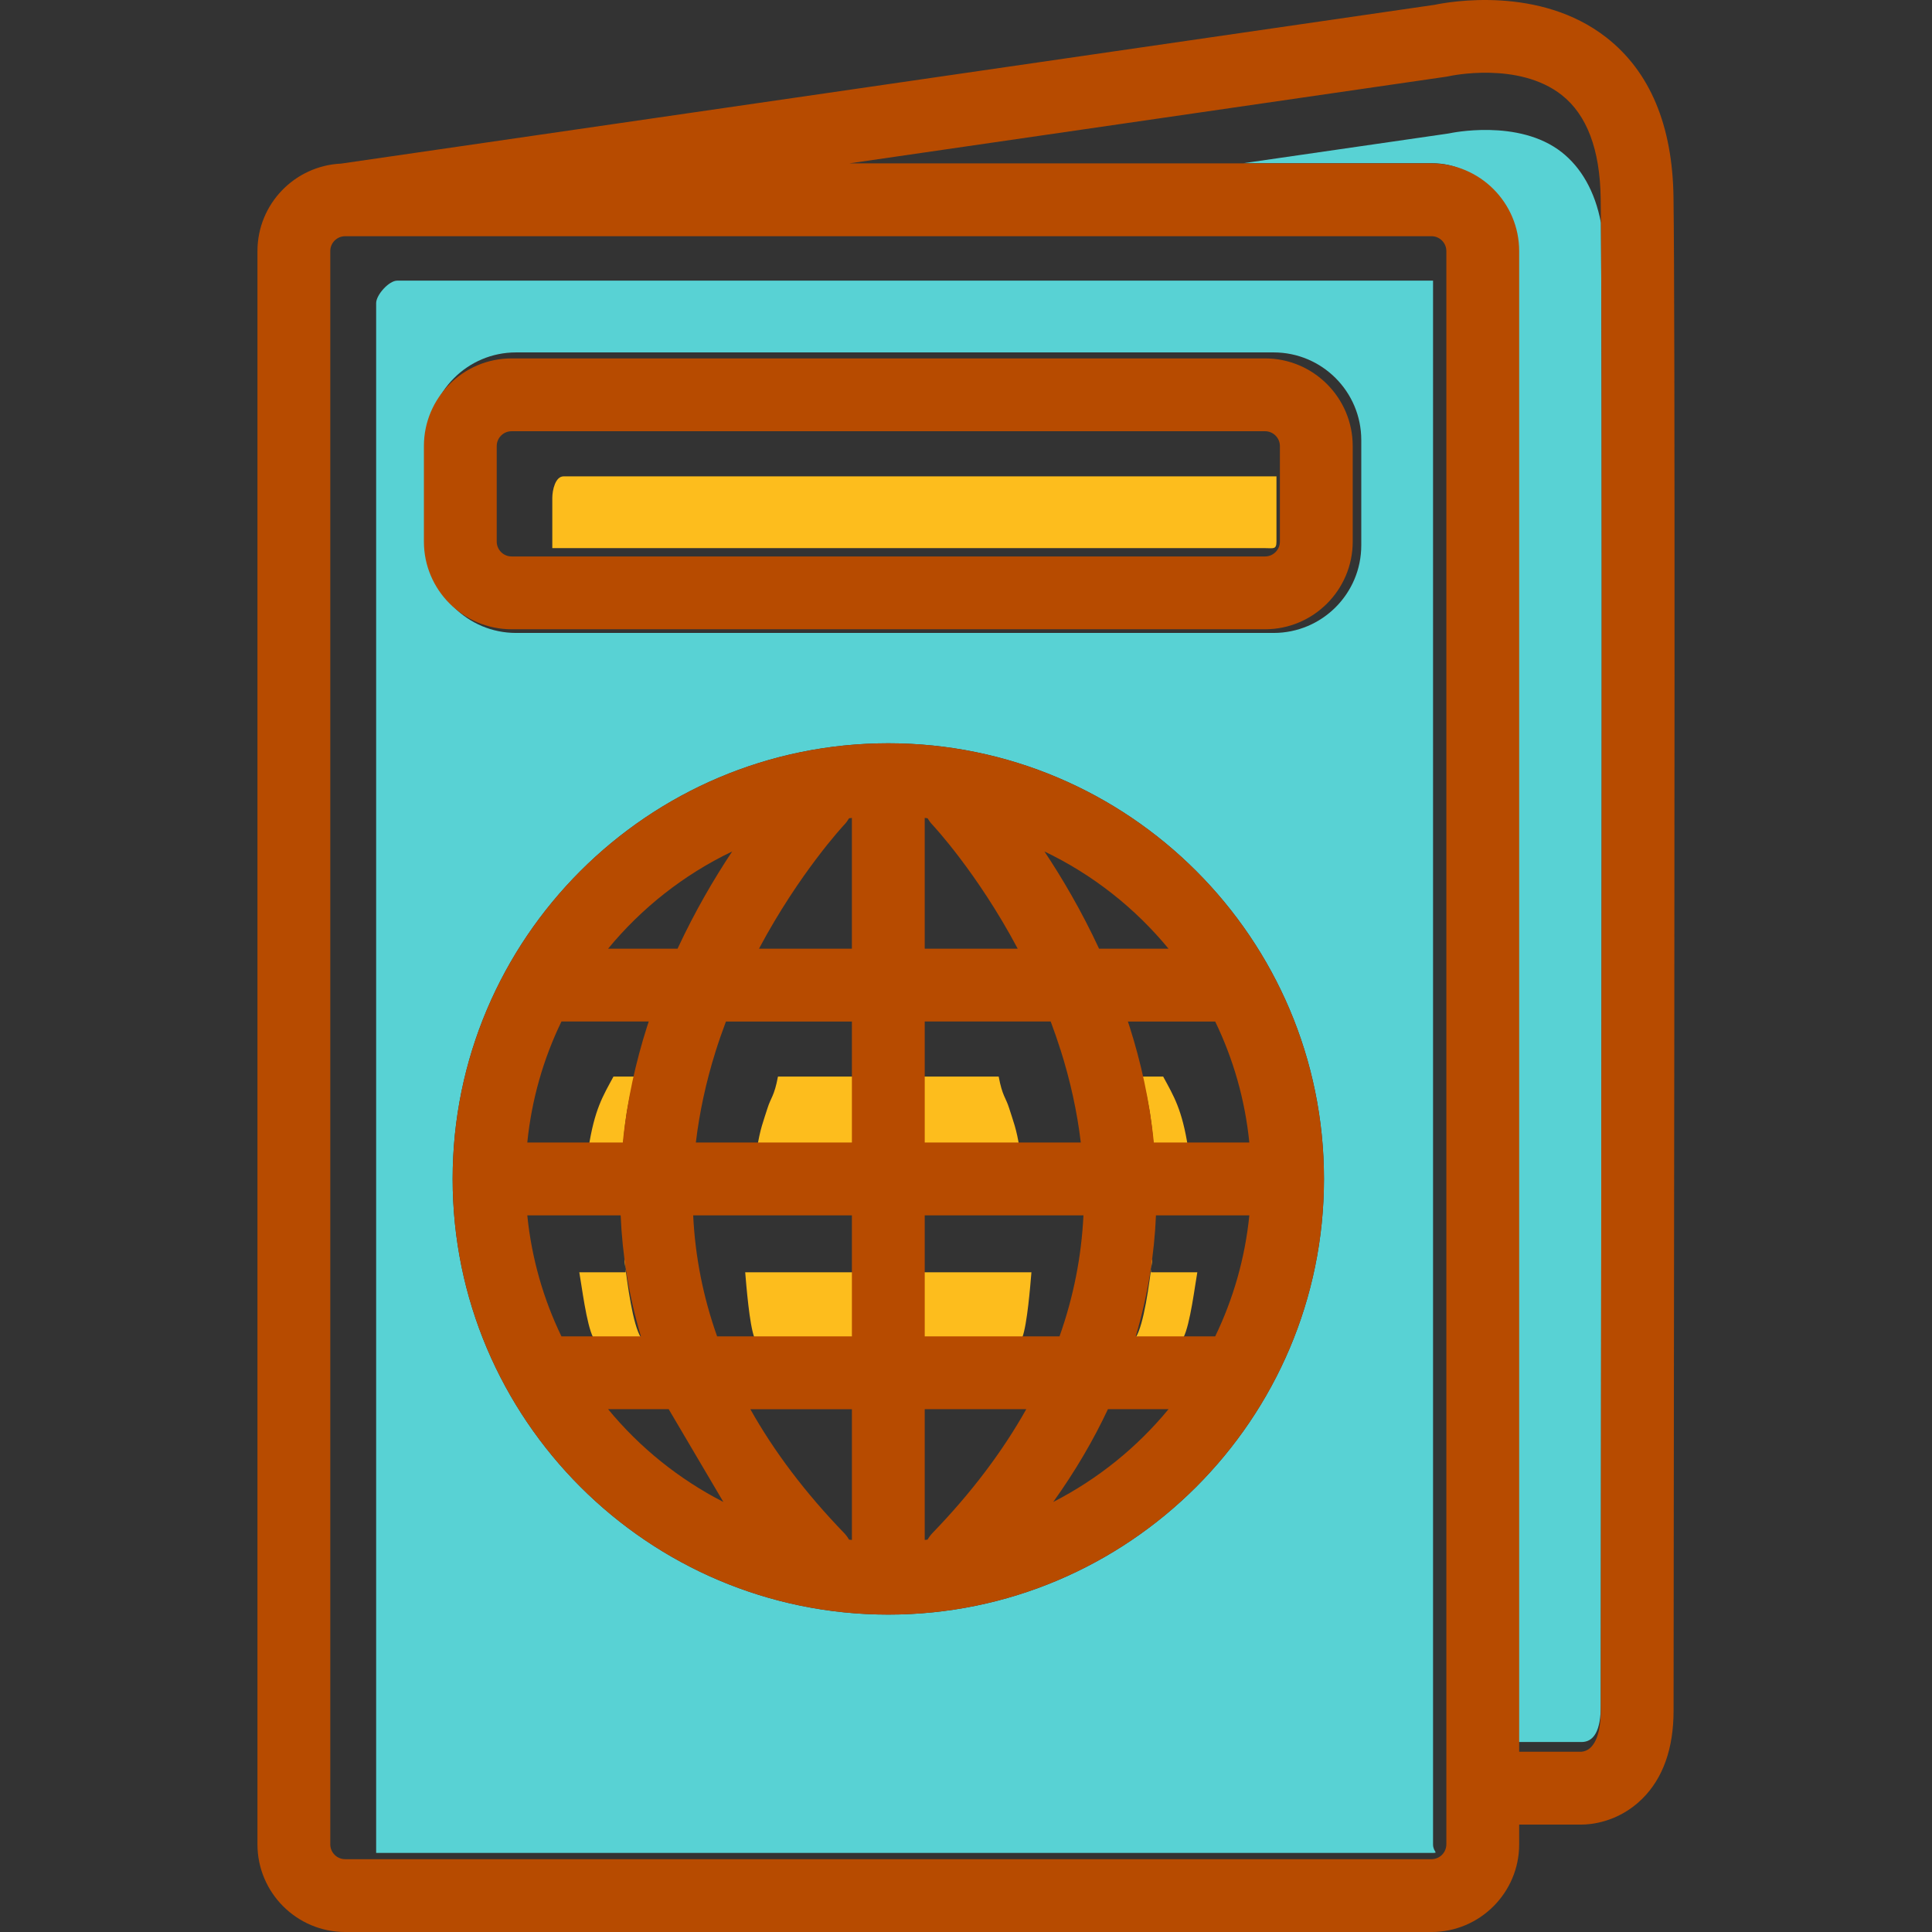 <?xml version="1.0" encoding="iso-8859-1"?>
<!-- Generator: Adobe Illustrator 18.0.0, SVG Export Plug-In . SVG Version: 6.00 Build 0)  -->
<!DOCTYPE svg PUBLIC "-//W3C//DTD SVG 1.1//EN" "http://www.w3.org/Graphics/SVG/1.1/DTD/svg11.dtd">
<svg version="1.1" id="Capa_1" xmlns="http://www.w3.org/2000/svg" xmlns:xlink="http://www.w3.org/1999/xlink" x="0px" y="0px"
	 viewBox="0 0 296.136 296.136" style="enable-background:new 0 0 296.136 296.136;" xml:space="preserve">
<rect x="0" y="0" width="296.136" height="296.136" fill="#333333" stroke="none"/>
<g>
	<g>
		<path style="fill:#FDBD1D;" d="M115.627,205.017h15.029v-10h-16.432C114.393,197.017,114.868,203.017,115.627,205.017z"/>
		<path style="fill:#FDBD1D;" d="M117.659,169.81c-0.629,2.01-1.154,3.207-1.613,6.207h14.61v-11h-11.41
			C118.685,168.017,118.151,168.243,117.659,169.81z"/>
		<g>
			<path style="fill:#FDBD1D;" d="M99.162,157.416c-0.382,1.2-0.743,2.442-1.086,3.711C98.42,159.86,98.78,158.616,99.162,157.416z"
				/>
			<path style="fill:#FDBD1D;" d="M97.216,165.017h-3.184c-1.621,3-2.904,5-3.829,11h5.26c0.426-6,1.191-8.514,2.135-12.307
				C97.471,164.218,97.334,165.017,97.216,165.017z"/>
		</g>
		<g>
			<path style="fill:#FDBD1D;" d="M95.433,190.433c-0.135-1.395-0.239-2.779-0.296-4.144
				C95.194,187.654,95.296,189.037,95.433,190.433z"/>
			<path style="fill:#FDBD1D;" d="M95.689,193.002c0.072,0.576,0.125-0.986,0.21,2.014h-7.103c0.364,2,1.093,8,2.129,10h7.311
				C96.99,203.017,96.188,197.009,95.689,193.002z"/>
		</g>
		<path style="fill:#FDBD1D;" d="M84.656,76.347v7.67h109.251c1.253,0,1.749,0.253,1.749-1.002v-9.998H86.388
			C85.133,73.017,84.656,75.092,84.656,76.347z"/>
		<path style="fill:#58D2D4;" d="M57.656,46.456v237.561h161.763c1.255,0,0.237-0.063,0.237-1.319V43.017H60.876
			C59.62,43.017,57.656,45.201,57.656,46.456z M136.16,247.484c-36.822,0-66.779-29.956-66.779-66.777
			c0-36.822,29.957-66.778,66.779-66.778s66.778,29.955,66.778,66.778C202.939,217.528,172.982,247.484,136.16,247.484z
			 M208.656,83.579c0,7.421-6.017,13.438-13.439,13.438H79.095c-7.422,0-13.439-6.016-13.439-13.438V67.455
			c0-7.421,6.017-13.438,13.439-13.438h116.122c7.422,0,13.439,6.016,13.439,13.438V83.579z"/>
		<path style="fill:#B74B00;" d="M193.907,54.936H78.415c-7.411,0-13.439,6.028-13.439,13.438v14.641
			c0,7.41,6.028,13.439,13.439,13.439h115.492c7.409,0,13.437-6.029,13.437-13.439V68.374
			C207.344,60.964,201.316,54.936,193.907,54.936z M196.182,83.015c0,1.255-1.022,2.277-2.275,2.277H78.415
			c-1.255,0-2.277-1.022-2.277-2.277V68.374c0-1.255,1.022-2.275,2.277-2.275h115.492c1.254,0,2.275,1.02,2.275,2.275V83.015z"/>
		<g>
			<path style="fill:none;" d="M245.362,31.233c0.003,0.179,0.005,0.377,0.006,0.568C245.367,31.61,245.365,31.412,245.362,31.233z"
				/>
			<path style="fill:none;" d="M245.373,32.23c0.003,0.218,0.005,0.453,0.008,0.684C245.378,32.683,245.376,32.448,245.373,32.23z"
				/>
			<path style="fill:none;" d="M245.392,34.159c-0.003-0.279-0.005-0.559-0.008-0.823C245.387,33.601,245.389,33.88,245.392,34.159
				L245.392,34.159z"/>
			<path style="fill:none;" d="M219.419,36.207H52.903c-1.257,0-2.278,1.021-2.278,2.276v244.215c0,1.255,1.022,2.276,2.278,2.276
				h166.516c1.255,0,2.277-1.021,2.277-2.276V38.483C221.695,37.228,220.674,36.207,219.419,36.207z"/>
			<path style="fill:none;" d="M245.484,57.38c-0.002-0.077-0.002-0.152-0.002-0.229c0-0.634-0.002-1.259-0.003-1.877
				c-0.002-0.315-0.002-0.626-0.002-0.937c-0.002-0.416-0.003-0.83-0.003-1.237c-0.002-0.298-0.002-0.592-0.003-0.886
				c0-0.494-0.002-0.985-0.003-1.467c0-0.222-0.002-0.443-0.002-0.663c-0.002-0.419-0.003-0.83-0.003-1.239
				c-0.002-0.339-0.003-0.676-0.003-1.008c-0.002-0.331-0.003-0.658-0.003-0.982c-0.002-0.352-0.003-0.702-0.005-1.046
				c0-0.27-0.002-0.536-0.003-0.802c0-0.373-0.002-0.743-0.003-1.106c-0.002-0.228-0.002-0.451-0.003-0.675
				c-0.002-0.402-0.003-0.8-0.005-1.189c-0.002-0.159-0.002-0.315-0.002-0.472c-0.003-0.412-0.005-0.818-0.006-1.214
				c-0.002-0.167-0.002-0.33-0.003-0.494c-0.002-0.38-0.003-0.756-0.005-1.12c-0.002-0.13-0.002-0.255-0.003-0.382
				c-0.002-0.371-0.005-0.737-0.006-1.091c-0.002-0.158-0.002-0.308-0.003-0.463c-0.002-0.333-0.005-0.666-0.006-0.983
				c0-0.085-0.002-0.164-0.002-0.247c-0.003-0.365-0.006-0.723-0.008-1.066c-0.002-0.08-0.002-0.155-0.003-0.235
				c0-0.038,0-0.074,0-0.113c-0.914-4.879-3.076-8.509-6.008-10.82c-6.621-5.216-17.133-2.921-17.238-2.897
				c-0.14,0.032-0.305,0.064-0.448,0.084l-31.124,4.519h28.846c7.411,0,13.439,6.028,13.439,13.438v230.022h9.554
				c1.876-0.164,2.951-2.461,2.951-6.311c0-9.499,0.023-27.734,0.05-50.021C245.473,163.36,245.555,95.841,245.484,57.38z"/>
			<path style="fill:#FFFFFF;" d="M245.431,40.353c0.002,0.396,0.003,0.802,0.006,1.214
				C245.434,41.155,245.432,40.748,245.431,40.353z"/>
			<path style="fill:#FFFFFF;" d="M245.423,38.738c0.002,0.364,0.003,0.74,0.005,1.12C245.426,39.478,245.424,39.102,245.423,38.738
				z"/>
			<path style="fill:#FFFFFF;" d="M245.414,37.265c0.002,0.353,0.005,0.72,0.006,1.091
				C245.418,37.985,245.415,37.618,245.414,37.265z"/>
			<path style="fill:#FFFFFF;" d="M245.404,35.819c0.002,0.317,0.005,0.65,0.006,0.983
				C245.409,36.468,245.406,36.137,245.404,35.819z"/>
			<path style="fill:#FFFFFF;" d="M245.467,50.085c0,0.219,0.002,0.441,0.002,0.663C245.468,50.525,245.467,50.305,245.467,50.085z"
				/>
			<path style="fill:#FFFFFF;" d="M245.446,43.903c0.002,0.363,0.003,0.733,0.003,1.106
				C245.45,44.635,245.448,44.265,245.446,43.903z"/>
			<path style="fill:#FFFFFF;" d="M245.46,47.837c0,0.333,0.002,0.669,0.003,1.008C245.462,48.506,245.46,48.17,245.46,47.837z"/>
			<path style="fill:#FFFFFF;" d="M245.439,42.039c0.002,0.388,0.003,0.786,0.005,1.189
				C245.442,42.825,245.44,42.428,245.439,42.039z"/>
			<path style="fill:#FFFFFF;" d="M245.395,34.507c0.002,0.343,0.005,0.701,0.008,1.066C245.4,35.208,245.396,34.849,245.395,34.507
				z"/>
			<path style="fill:#FFFFFF;" d="M245.392,34.272c0-0.038,0-0.075,0-0.113v0C245.392,34.198,245.392,34.234,245.392,34.272z"/>
			<g>
				<path style="fill:#58D2D4;" d="M245.388,33.771c-0.002-0.194-0.003-0.384-0.005-0.57c0,0.045,0.001,0.089,0.001,0.136
					C245.386,33.476,245.387,33.625,245.388,33.771z"/>
				<path style="fill:#58D2D4;" d="M245.373,32.23c0.002,0.153,0.004,0.317,0.005,0.48c-0.005-0.467-0.01-0.881-0.014-1.29
					c0.001,0.127,0.003,0.253,0.004,0.381C245.37,31.944,245.372,32.08,245.373,32.23z"/>
				<path style="fill:#58D2D4;" d="M245.392,34.158c-0.914-4.878-3.075-8.509-6.007-10.82c-6.621-5.216-17.133-2.921-17.238-2.897
					c-0.14,0.032-0.305,0.049-0.448,0.07l-31.124,4.505h28.846c7.411,0,11.237,6.056,11.237,13.466v228.534h11.756
					c1.876,0,2.951-1.717,2.951-5.567c0-9.499,0.023-27.362,0.05-49.648C245.489,150.303,245.601,59.526,245.392,34.158z"/>
			</g>
			<path style="fill:#FFFFFF;" d="M245.482,57.152c0,0.076,0,0.152,0.002,0.229C245.482,57.303,245.482,57.228,245.482,57.152z"/>
			<path style="fill:#FFFFFF;" d="M245.471,52.215c0.002,0.294,0.002,0.588,0.003,0.886
				C245.473,52.804,245.473,52.508,245.471,52.215z"/>
			<path style="fill:#FFFFFF;" d="M245.478,54.338c0,0.311,0,0.622,0.002,0.937C245.478,54.959,245.478,54.649,245.478,54.338z"/>
			<path style="fill:#FFFFFF;" d="M245.453,45.81c0.002,0.344,0.003,0.693,0.005,1.046C245.456,46.503,245.454,46.154,245.453,45.81
				z"/>
			<path style="fill:#B74B00;" d="M256.512,30.183c-0.159-11.005-3.624-19.229-10.298-24.443
				c-10.208-7.973-24.115-5.464-26.314-5.003L52.285,25.077c-7.123,0.326-12.822,6.205-12.822,13.406v244.215
				c0,7.41,6.03,13.438,13.44,13.438h166.516c7.411,0,13.439-6.028,13.439-13.438v-3.031h9.611c0.012,0,0.025,0,0.037,0
				c1.085,0,5.45-0.244,9.185-3.92c3.208-3.156,4.834-7.716,4.834-13.554c0-9.496,0.023-27.726,0.05-50.006
				C256.655,147.032,256.777,48.571,256.512,30.183z M221.695,282.698c0,1.255-1.021,2.276-2.277,2.276H52.903
				c-1.257,0-2.278-1.021-2.278-2.276V38.483c0-1.255,1.022-2.276,2.278-2.276h166.516c1.255,0,2.277,1.021,2.277,2.276V282.698z
				 M245.362,262.194c0,3.85-1.075,6.147-2.951,6.311h-9.554V38.483c0-7.41-6.028-13.438-13.439-13.438h-28.846h-60.397
				l91.521-13.29c0.143-0.021,0.308-0.052,0.448-0.084c0.106-0.024,10.617-2.319,17.238,2.897c3.853,3.035,5.86,8.342,5.967,15.775
				c0.003,0.278,0.008,0.575,0.011,0.89c0.003,0.179,0.005,0.377,0.006,0.568c0.002,0.143,0.003,0.279,0.005,0.428
				c0.003,0.218,0.005,0.453,0.008,0.684c0.002,0.142,0.003,0.276,0.003,0.423c0.003,0.264,0.005,0.544,0.008,0.823
				c0,0.038,0,0.074,0,0.113c0.002,0.08,0.002,0.155,0.003,0.235c0.002,0.342,0.005,0.702,0.008,1.066
				c0,0.083,0.002,0.162,0.002,0.247c0.002,0.318,0.005,0.649,0.006,0.983c0.002,0.154,0.002,0.304,0.003,0.463
				c0.002,0.353,0.005,0.72,0.006,1.091c0.002,0.128,0.002,0.252,0.003,0.382c0.002,0.364,0.003,0.74,0.005,1.12
				c0.002,0.164,0.002,0.327,0.003,0.494c0.002,0.396,0.003,0.802,0.006,1.214c0,0.157,0,0.313,0.002,0.472
				c0.002,0.389,0.003,0.786,0.005,1.189c0.002,0.224,0.002,0.447,0.003,0.675c0.002,0.363,0.003,0.733,0.003,1.106
				c0.001,0.266,0.003,0.532,0.003,0.802c0.002,0.344,0.003,0.693,0.005,1.046c0,0.324,0.002,0.651,0.003,0.982
				c0,0.333,0.002,0.669,0.003,1.008c0,0.409,0.002,0.82,0.003,1.239c0,0.22,0.002,0.44,0.002,0.663
				c0.002,0.482,0.003,0.973,0.003,1.467c0.002,0.294,0.002,0.589,0.003,0.886c0,0.407,0.002,0.821,0.003,1.237
				c0,0.311,0,0.621,0.002,0.937c0.002,0.618,0.003,1.243,0.003,1.877c0,0.077,0,0.152,0.002,0.229
				c0.072,38.461-0.011,105.979-0.072,154.793C245.386,234.459,245.362,252.695,245.362,262.194z"/>
		</g>
		<path style="fill:#FDBD1D;" d="M141.656,195.017v10h15.038c0.758-2,1.233-8,1.403-10H141.656z"/>
		<g>
			<path style="fill:#FDBD1D;" d="M164.242,167.119c0.074,0.318,0.161,0.639,0.23,0.956
				C164.403,167.758,164.315,167.438,164.242,167.119z"/>
			<path style="fill:#FDBD1D;" d="M165,170.793c0.049,0.273,0.112,0.548,0.158,0.821C165.111,171.342,165.049,171.067,165,170.793z"
				/>
			<path style="fill:#FDBD1D;" d="M163.32,163.523c0.092,0.327,0.197,0.656,0.284,0.983
				C163.517,164.179,163.412,163.85,163.32,163.523z"/>
			<path style="fill:#FDBD1D;" d="M153.078,165.017h-11.422v-9.026l0,0v20.026h14.621c-0.458-3-0.983-4.197-1.613-6.207
				C154.173,168.243,153.638,168.017,153.078,165.017z"/>
			<path style="fill:#FDBD1D;" d="M162.568,160.96c-0.017-0.053-0.03-0.106-0.047-0.16c-0.391-1.229-0.819-2.42-1.254-3.599
				C161.721,158.431,162.163,159.677,162.568,160.96z"/>
		</g>
		<g>
			<path style="fill:#FDBD1D;" d="M176.421,195.017c0.088-3,0.141-1.462,0.215-2.05c-0.499,4.017-1.302,10.05-2.552,12.05h7.311
				c1.036-2,1.765-8,2.129-10H176.421z"/>
			<path style="fill:#FDBD1D;" d="M176.887,190.438c0.137-1.397,0.24-2.783,0.297-4.149
				C177.126,187.655,177.022,189.041,176.887,190.438z"/>
		</g>
		<g>
			<path style="fill:#FDBD1D;" d="M172.88,156.576c0.092,0.28,0.188,0.557,0.279,0.839c-0.09-0.283-0.185-0.559-0.277-0.839H172.88z
				"/>
			<path style="fill:#FDBD1D;" d="M175.105,165.017c-0.127,0-0.272-0.866-0.407-1.407c0.956,3.821,1.729,6.407,2.159,12.407h5.262
				c-0.925-6-2.208-8-3.829-11H175.105z"/>
			<path style="fill:#FDBD1D;" d="M173.158,157.416c0.384,1.207,0.745,2.457,1.091,3.731
				C173.905,159.871,173.543,158.623,173.158,157.416z"/>
		</g>
		<path style="fill:#B74B00;" d="M136.16,113.929c-36.822,0-66.779,29.956-66.779,66.778c0,36.821,29.957,66.777,66.779,66.777
			s66.778-29.956,66.778-66.777C202.939,143.885,172.982,113.929,136.16,113.929z M112.224,130.514
			c-2.71,4.08-5.673,9.101-8.369,14.9H93.21C98.358,139.16,104.844,134.048,112.224,130.514z M86.058,156.576h13.381
			c-0.092,0.28-0.187,0.557-0.277,0.839c-1.686,5.299-3.057,11.26-3.7,17.71H80.824C81.485,168.539,83.295,162.287,86.058,156.576z
			 M86.058,204.838c-2.762-5.712-4.573-11.964-5.234-18.55h14.312c0.249,5.93,1.196,12.148,3.101,18.55H86.058z M110.877,230.218
			c-6.821-3.497-12.836-8.349-17.667-14.217h9.287 M130.579,236.042c-0.145-0.014-0.288-0.034-0.433-0.05
			c-0.218-0.368-0.477-0.719-0.787-1.039c-5.913-6.122-10.693-12.444-14.348-18.952h15.568V236.042z M130.579,204.838h-20.661
			c-2.143-6.043-3.365-12.23-3.667-18.55h24.329V204.838z M130.579,175.126H106.66c0.546-4.594,1.548-9.251,3.026-13.968
			c0.492-1.567,1.026-3.093,1.587-4.581h19.307V175.126z M130.579,145.414h-14.241c6.178-11.596,12.928-18.852,13.062-18.993
			c0.293-0.31,0.539-0.647,0.747-1c0.145-0.016,0.286-0.035,0.431-0.049V145.414z M179.11,145.414h-10.645
			c-2.695-5.8-5.659-10.82-8.37-14.9C167.476,134.047,173.962,139.16,179.11,145.414z M141.741,125.372
			c0.143,0.014,0.286,0.033,0.43,0.049c0.21,0.355,0.458,0.693,0.754,1.004c0.093,0.099,6.864,7.319,13.068,18.989h-14.252V125.372z
			 M141.741,156.576h19.308c0.517,1.374,1.012,2.781,1.472,4.224c1.54,4.841,2.582,9.616,3.143,14.326h-23.922V156.576z
			 M141.741,186.288h24.329c-0.302,6.32-1.525,12.506-3.667,18.55h-20.661V186.288z M142.959,234.952
			c-0.31,0.321-0.568,0.672-0.785,1.039c-0.145,0.016-0.288,0.036-0.433,0.05V216h15.566
			C153.653,222.507,148.873,228.83,142.959,234.952z M161.442,230.219c3.417-4.776,6.181-9.529,8.381-14.218h9.287
			C174.278,221.869,168.263,226.721,161.442,230.219z M186.263,204.838h-12.179c1.903-6.402,2.851-12.62,3.101-18.55h14.312
			C190.836,192.874,189.025,199.126,186.263,204.838z M191.496,175.126h-14.639c-0.643-6.45-2.013-12.411-3.698-17.71
			c-0.09-0.283-0.187-0.559-0.279-0.839h13.383C189.025,162.287,190.836,168.539,191.496,175.126z"/>
	</g>
</g>
<g>
</g>
<g>
</g>
<g>
</g>
<g>
</g>
<g>
</g>
<g>
</g>
<g>
</g>
<g>
</g>
<g>
</g>
<g>
</g>
<g>
</g>
<g>
</g>
<g>
</g>
<g>
</g>
<g>
</g>
</svg>
